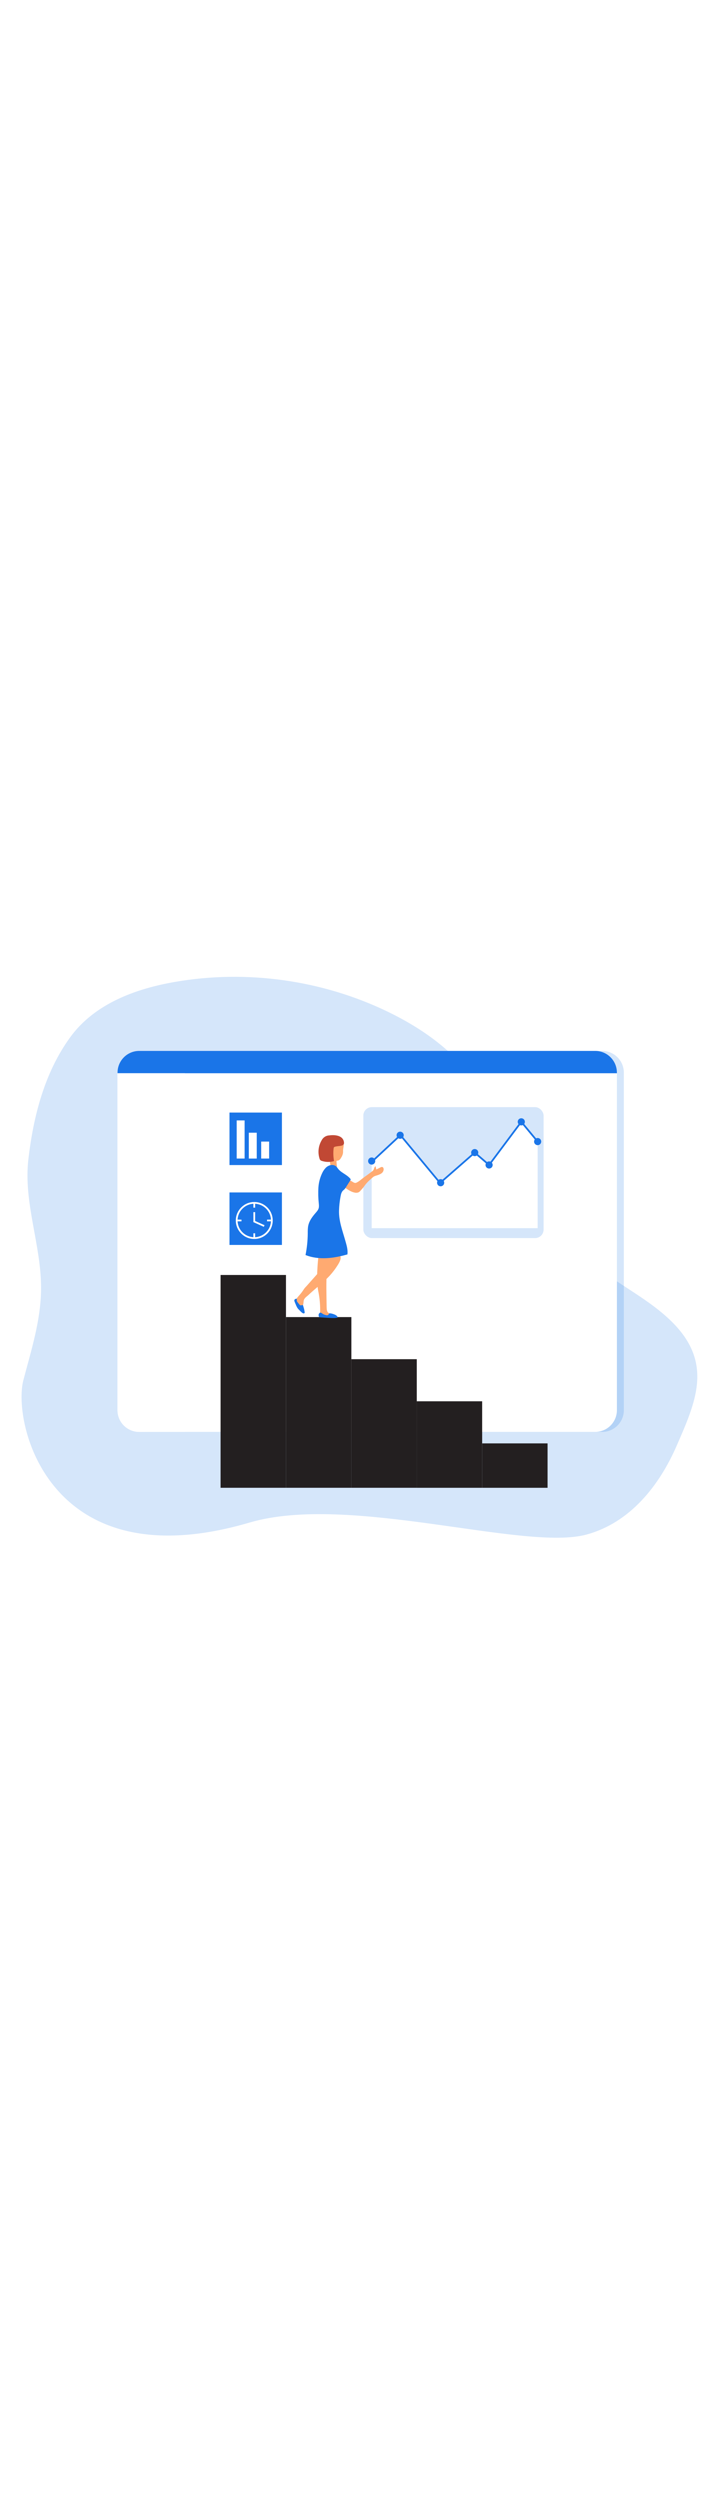 <svg id="_0507_analyst" xmlns="http://www.w3.org/2000/svg" xmlns:xlink="http://www.w3.org/1999/xlink" viewBox="0 0 500 500" data-imageid="analyst-22" imageName="Analyst" class="illustrations_image" style="width: 144px;"><defs><style>.cls-1_analyst-22{fill:url(#linear-gradient);}.cls-1_analyst-22,.cls-2_analyst-22,.cls-3_analyst-22,.cls-4_analyst-22,.cls-5_analyst-22,.cls-6_analyst-22,.cls-7_analyst-22{stroke-width:0px;}.cls-2_analyst-22{isolation:isolate;opacity:.18;}.cls-2_analyst-22,.cls-7_analyst-22{fill:#68e1fd;}.cls-3_analyst-22{fill:#231f20;}.cls-4_analyst-22{fill:#c14834;}.cls-5_analyst-22{fill:#fff;}.cls-6_analyst-22{fill:#ffaa71;}</style><linearGradient id="linear-gradient-analyst-22" x1="287.2" y1="1943.14" x2="422.26" y2="1913.31" gradientTransform="translate(-105.18 2159.35) scale(1 -1)" gradientUnits="userSpaceOnUse"><stop offset="0" stop-color="#000"/><stop offset=".13" stop-color="#000" stop-opacity=".69"/><stop offset=".25" stop-color="#000" stop-opacity=".32"/><stop offset="1" stop-color="#000" stop-opacity="0"/></linearGradient></defs><path id="background_analyst-22" class="cls-2_analyst-22 targetColor" d="M484.69,342.89c-1.27,13.9-7.57,28.07-14.15,43.15-12.07,27.68-32.36,53.36-62.63,61.62-43.35,11.82-165-28.73-234.37-8.33C34,480.33,8.45,370.22,16.25,340.47c5.43-20.73,12.14-41.53,12.31-63.18.25-30.62-12.4-59.78-8.82-90.37,3.48-29.76,11.2-60.03,29.07-84.61,16.92-23.27,45.32-33.67,72.85-38.45,49.93-8.67,102.53-1.29,148.17,20.78,23.1,11.18,44.81,26.4,59.82,47.22,15.39,21.33,22.93,47.23,35.31,70.44,13.3,24.88,32.03,46.45,54.8,63.1,16.71,12.2,35.61,21.77,49.76,36.86,12.82,13.71,16.4,27.05,15.17,40.63Z" style="fill: rgb(26, 117, 232);"/><g id="screen_analyst-22"><path class="cls-2_analyst-22 targetColor" d="M433.83,126.88v234.39c0,8.34-6.75,15.1-15.08,15.1H101.65c-8.34,0-15.1-6.76-15.1-15.1V126.88c0-8.34,6.76-15.1,15.1-15.1h317.08c8.33,0,15.09,6.75,15.1,15.08v.02Z" style="fill: rgb(26, 117, 232);"/><path class="cls-5_analyst-22" d="M429,126.88v234.39c0,8.34-6.75,15.1-15.08,15.1H96.81c-8.34,0-15.1-6.76-15.1-15.1V126.88c0-8.34,6.76-15.1,15.1-15.1h317.08c8.33-.01,15.1,6.73,15.11,15.06v.03Z"/><path class="cls-7_analyst-22 targetColor" d="M429,126.88v.41H81.73v-.41c0-8.33,6.75-15.09,15.08-15.1h317.08c8.33-.01,15.1,6.73,15.11,15.06v.03Z" style="fill: rgb(26, 117, 232);"/><path class="cls-5_analyst-22" d="M128.58,127.29v249.08h-31.77c-8.34,0-15.1-6.76-15.1-15.1V127.29h46.87Z"/><rect class="cls-5_analyst-22" x="96.89" y="191.06" width="24.46" height="2.42"/><rect class="cls-5_analyst-22" x="91.2" y="183.9" width="30.15" height="3.08"/><rect class="cls-5_analyst-22" x="96.89" y="219.68" width="24.46" height="2.42"/><rect class="cls-5_analyst-22" x="91.2" y="212.52" width="30.15" height="3.08"/><rect class="cls-5_analyst-22" x="96.89" y="248.31" width="24.46" height="2.42"/><rect class="cls-5_analyst-22" x="91.2" y="241.14" width="30.15" height="3.08"/><rect class="cls-5_analyst-22" x="96.89" y="276.93" width="24.46" height="2.42"/><rect class="cls-5_analyst-22" x="91.2" y="269.77" width="30.15" height="3.08"/></g><g id="data_graphic_analyst-22"><rect class="cls-2_analyst-22 targetColor" x="252.67" y="150.82" width="125.35" height="90.95" rx="5.88" ry="5.88" style="fill: rgb(26, 117, 232);"/><polygon class="cls-5_analyst-22" points="258.47 188.87 278.45 170.28 306.02 203.49 330.13 182.4 340.12 190.99 362.51 161.04 373.89 174.75 373.89 234.88 258.47 234.88 258.47 188.87"/><polygon class="cls-7_analyst-22 targetColor" points="305.95 204.36 278.4 171.17 258.89 189.32 258.05 188.43 278.51 169.39 306.09 202.62 330.13 181.59 340.03 190.1 362.49 160.05 374.36 174.36 373.41 175.15 362.54 162.03 340.22 191.88 330.13 183.21 305.95 204.36" style="fill: rgb(26, 117, 232);"/><circle class="cls-7_analyst-22 targetColor" cx="278.27" cy="170.34" r="2.49" style="fill: rgb(26, 117, 232);"/><circle class="cls-7_analyst-22 targetColor" cx="258.47" cy="188.26" r="2.49" style="fill: rgb(26, 117, 232);"/><circle class="cls-7_analyst-22 targetColor" cx="306.43" cy="203.32" r="2.49" style="fill: rgb(26, 117, 232);"/><circle class="cls-7_analyst-22 targetColor" cx="330.13" cy="182.4" r="2.49" style="fill: rgb(26, 117, 232);"/><circle class="cls-7_analyst-22 targetColor" cx="340.12" cy="190.99" r="2.49" style="fill: rgb(26, 117, 232);"/><circle class="cls-7_analyst-22 targetColor" cx="362.51" cy="161.04" r="2.49" style="fill: rgb(26, 117, 232);"/><circle class="cls-7_analyst-22 targetColor" cx="373.89" cy="174.75" r="2.49" style="fill: rgb(26, 117, 232);"/></g><g id="stair_analyst-22"><rect class="cls-3_analyst-22" x="153.39" y="267.39" width="45.48" height="147.79"/><rect class="cls-3_analyst-22" x="198.87" y="296.63" width="45.48" height="118.55"/><rect class="cls-3_analyst-22" x="244.35" y="325.87" width="45.48" height="89.31"/><rect class="cls-3_analyst-22" x="289.82" y="355.11" width="45.48" height="60.08"/><rect class="cls-3_analyst-22" x="335.3" y="384.35" width="45.48" height="30.84"/></g><g id="character_analyst-22"><path class="cls-6_analyst-22" d="M234.82,260.58c-1.57,2.52-3.36,4.89-5.35,7.08-3.01,3.29-6.45,6.17-9.83,9.06-1.71,1.47-3.42,2.94-5.05,4.49-1.35,1.28-3.09,2.17-3.42,4.16-.2,1.18,0,2.6-.88,3.39-.69.52-1.63.59-2.38.16-.74-.43-1.35-1.04-1.78-1.77-.18-.26-.32-.56-.41-.86-.07-.35-.06-.7.02-1.05.37-1.65,1.65-2.88,2.75-4.16.99-1.13,1.89-2.34,2.69-3.61.68-1.09,1.48-1.8,2.33-2.75,2.17-2.45,4.35-4.9,6.53-7.35,2.34-2.64,4.74-5.38,5.81-8.75.41-1.28.63-2.67,1.39-3.78,1.68-2.44,5.58-2.81,8.14-1.65,3.08,1.42.7,5.38-.54,7.38Z"/><path class="cls-6_analyst-22" d="M221.3,255.76s-1.7,14.78,0,22.77c1.03,4.92,1.47,9.95,1.32,14.97-.56.77,0,1.91.79,2.43s1.81.57,2.76.6l3.89.14c.46,0,.98,0,1.29-.33.5-.56,0-1.48-.69-1.8s-1.47-.35-2.11-.74c-1.21-.73-1.37-2.4-1.4-3.82l-.1-6.2c-.14-8.9-.29-17.85,1.07-26.64.09-.41.1-.83.02-1.23-.19-.73-.91-1.18-1.56-1.56-.71-.48-1.5-.8-2.34-.97-.84-.11-1.8.2-2.2.94"/><path class="cls-6_analyst-22" d="M242.1,200.96l2.18,1.2c1.05.58,2.26,1.65,3.33,1.23,1.89-.73,3.83-2.61,5.48-3.79,1.81-1.28,3.6-2.59,5.38-3.93.48-.31.9-.71,1.23-1.18.54-.88.54-2.18,1.47-2.63l.52,2.28,2.88-1.45c.35-.23.77-.34,1.19-.32.77.13,1.1,1.07,1.03,1.85-.23,2.62-2.91,3.45-5.03,4.12-.57.14-1.12.34-1.65.6-.4.24-.78.53-1.12.85-1.88,1.65-3.77,3.29-5.22,5.31-.67.98-1.41,1.91-2.21,2.79-.77.82-1.38,1.8-2.49,2.21-.77.24-1.58.27-2.37.09-2.84-.53-5.46-2.47-7.69-4.21-.24-.19-.51-.5-.35-.77.09-.12.22-.2.36-.25.86-.32,1.63-.85,2.23-1.54.53-.72,1.05-1.58.84-2.48Z"/><path class="cls-6_analyst-22" d="M236.85,186.56c-.47.72-1.18,1.37-2.06,1.41-.22-.02-.44.02-.63.14-.15.19-.2.43-.15.66l.23,2.91c.14.43-.09.9-.52,1.04-.09.03-.18.04-.27.04-1.06.29-2.36.52-3.11-.29-.35-.46-.56-1.02-.61-1.6-.57-3.33-1.1-6.73-.6-10.07.31-2.02,1.12-4.14,2.88-5.19,2.01-1.23,7.2-1.59,7,1.8-.09,1.39-.49,2.68-.43,4.1.07,1.98-.67,3.41-1.73,5.05Z"/><path class="cls-4_analyst-22" d="M239.1,174.69c.14.61.25,1.28-.04,1.84-.35.54-.9.91-1.54,1.03-1.52.41-3.15.31-4.66.79-.24.06-.46.19-.63.37-.14.21-.21.46-.22.71-.34,2.95-.25,5.93.28,8.86-2.75.82-5.68.79-8.41-.09-.89-.18-1.58-.9-1.72-1.8-1.28-4.19-.74-8.73,1.5-12.51,1.01-2.02,3.03-3.33,5.28-3.44,3.7-.49,9.22-.11,10.17,4.24Z"/><path class="cls-7_analyst-22 targetColor" d="M235.76,222.62c-.21,7.22,2.41,13.99,4.38,20.96.86,3.03,1.83,6.13,1.5,9.25,0,.08,0,.17,0,.26-9.52,2.74-19.97,4.12-29.18.45.98-4.87,1.5-9.82,1.55-14.79,0-1.96-.04-3.94.41-5.86.74-3.29,2.88-6.08,5.08-8.62.82-.94,1.69-1.91,2.06-3.1.35-1.1.24-2.28.13-3.42-.4-3.73-.49-7.49-.26-11.23.24-3.39,1.11-6.7,2.56-9.77.62-1.4,1.48-2.68,2.54-3.78,1.07-1.11,2.51-1.81,4.04-1.97,1.55-.14,3.06.56,3.96,1.84,2.32,3.58,6.17,4.38,8.99,7.59.17.15.28.36.33.58,0,.24-.1.48-.25.67-.99,1.57-1.98,3.14-2.97,4.72-.3.5-.65.98-1.04,1.42h0c-.35.37-.77.66-1.13,1.02-1,1.04-1.36,2.53-1.62,3.96-.62,3.24-.98,6.53-1.08,9.83Z" style="fill: rgb(26, 117, 232);"/><path class="cls-7_analyst-22 targetColor" d="M232.81,294.86l-.96-.31c-.77-.28-1.57-.46-2.38-.53-.14-.02-.28,0-.41.06-.16.1-.28.24-.36.41-.13.29-.33.54-.58.73-.47.3-1.08.16-1.62,0-.57-.13-1.12-.33-1.65-.59-.51-.28-.94-.69-1.47-.94-.29-.17-.63-.19-.94-.07-.15.09-.28.22-.38.36-.2.23-.36.5-.47.79-.06.29-.06.59,0,.88,0,.26.08.51.22.74.26.36.77.41,1.23.45l4.7.29c1.47.09,2.95.19,4.42.16.81.01,1.62-.07,2.41-.26.11-.03.23-.08.27-.19.01-.08,0-.16-.04-.23-.45-.99-1.5-1.55-2.53-1.91" style="fill: rgb(26, 117, 232);"/><path class="cls-7_analyst-22 targetColor" d="M206.34,284.02c.13.47,0,.98.12,1.46.13.37.33.71.6,1l1.14,1.41c.13.17.28.32.46.44.45.27,1.03.11,1.54-.05.13-.06.28-.06.41,0,.08.07.13.16.14.27l.66,2.28c.09.31.62,2.65.44,2.91-.09.12-.21.21-.35.28-1.05.53-2.83-1.83-3.7-2.59s-1.42-1.86-1.89-2.93c-.25-.58-.49-1.16-.72-1.74-.27-.53-.45-1.11-.53-1.7,0-.33.18-.64.48-.79.26-.16,1.07-.75,1.2-.24Z" style="fill: rgb(26, 117, 232);"/><path class="cls-1_analyst-22" d="M241.65,252.83c-1.39.48-2.92.33-4.19-.41-2.18-1.37-3.05-4.12-3.45-6.63-.86-5.57-.35-11.62-3.29-16.42-.9-1.47-2.14-2.95-1.96-4.66.19-1.79,1.86-3,2.82-4.53,1.06-1.65,1.23-3.7,1.43-5.66.34-3.68.66-7.36.99-11.03,0,.92,4.07,2.88,5.55,4.32-.35.37-.77.66-1.13,1.02-1,1.04-1.36,2.53-1.62,3.96-.61,3.24-.96,6.53-1.06,9.82-.21,7.22,2.41,13.99,4.38,20.96.88,3.04,1.84,6.15,1.51,9.26Z"/></g><g id="icons_analyst-22"><rect class="cls-7_analyst-22 targetColor" x="159.59" y="154.6" width="36.46" height="36.46" style="fill: rgb(26, 117, 232);"/><rect class="cls-7_analyst-22 targetColor" x="159.59" y="210.07" width="36.46" height="36.46" style="fill: rgb(26, 117, 232);"/><rect class="cls-5_analyst-22" x="164.59" y="160.05" width="5.51" height="26.48"/><rect class="cls-5_analyst-22" x="173.03" y="168.59" width="5.51" height="17.95"/><rect class="cls-5_analyst-22" x="181.64" y="174.75" width="5.51" height="11.78"/><path class="cls-5_analyst-22" d="M176.82,242.39c-7.08,0-12.84-5.76-12.84-12.84s5.76-12.84,12.84-12.84,12.84,5.76,12.84,12.84-5.76,12.84-12.84,12.84ZM176.82,217.92c-6.41,0-11.62,5.21-11.62,11.62s5.21,11.62,11.62,11.62,11.62-5.21,11.62-11.62-5.21-11.62-11.62-11.62Z"/><rect class="cls-5_analyst-22" x="176.21" y="217.31" width="1.22" height="3.33"/><rect class="cls-5_analyst-22" x="176.21" y="238.44" width="1.22" height="3.33"/><rect class="cls-5_analyst-22" x="185.72" y="228.93" width="3.33" height="1.22"/><rect class="cls-5_analyst-22" x="164.59" y="228.93" width="3.33" height="1.22"/><polygon class="cls-5_analyst-22" points="183.46 233.95 176.21 230.69 176.21 223.75 177.43 223.75 177.43 229.9 183.96 232.84 183.46 233.95"/></g></svg>